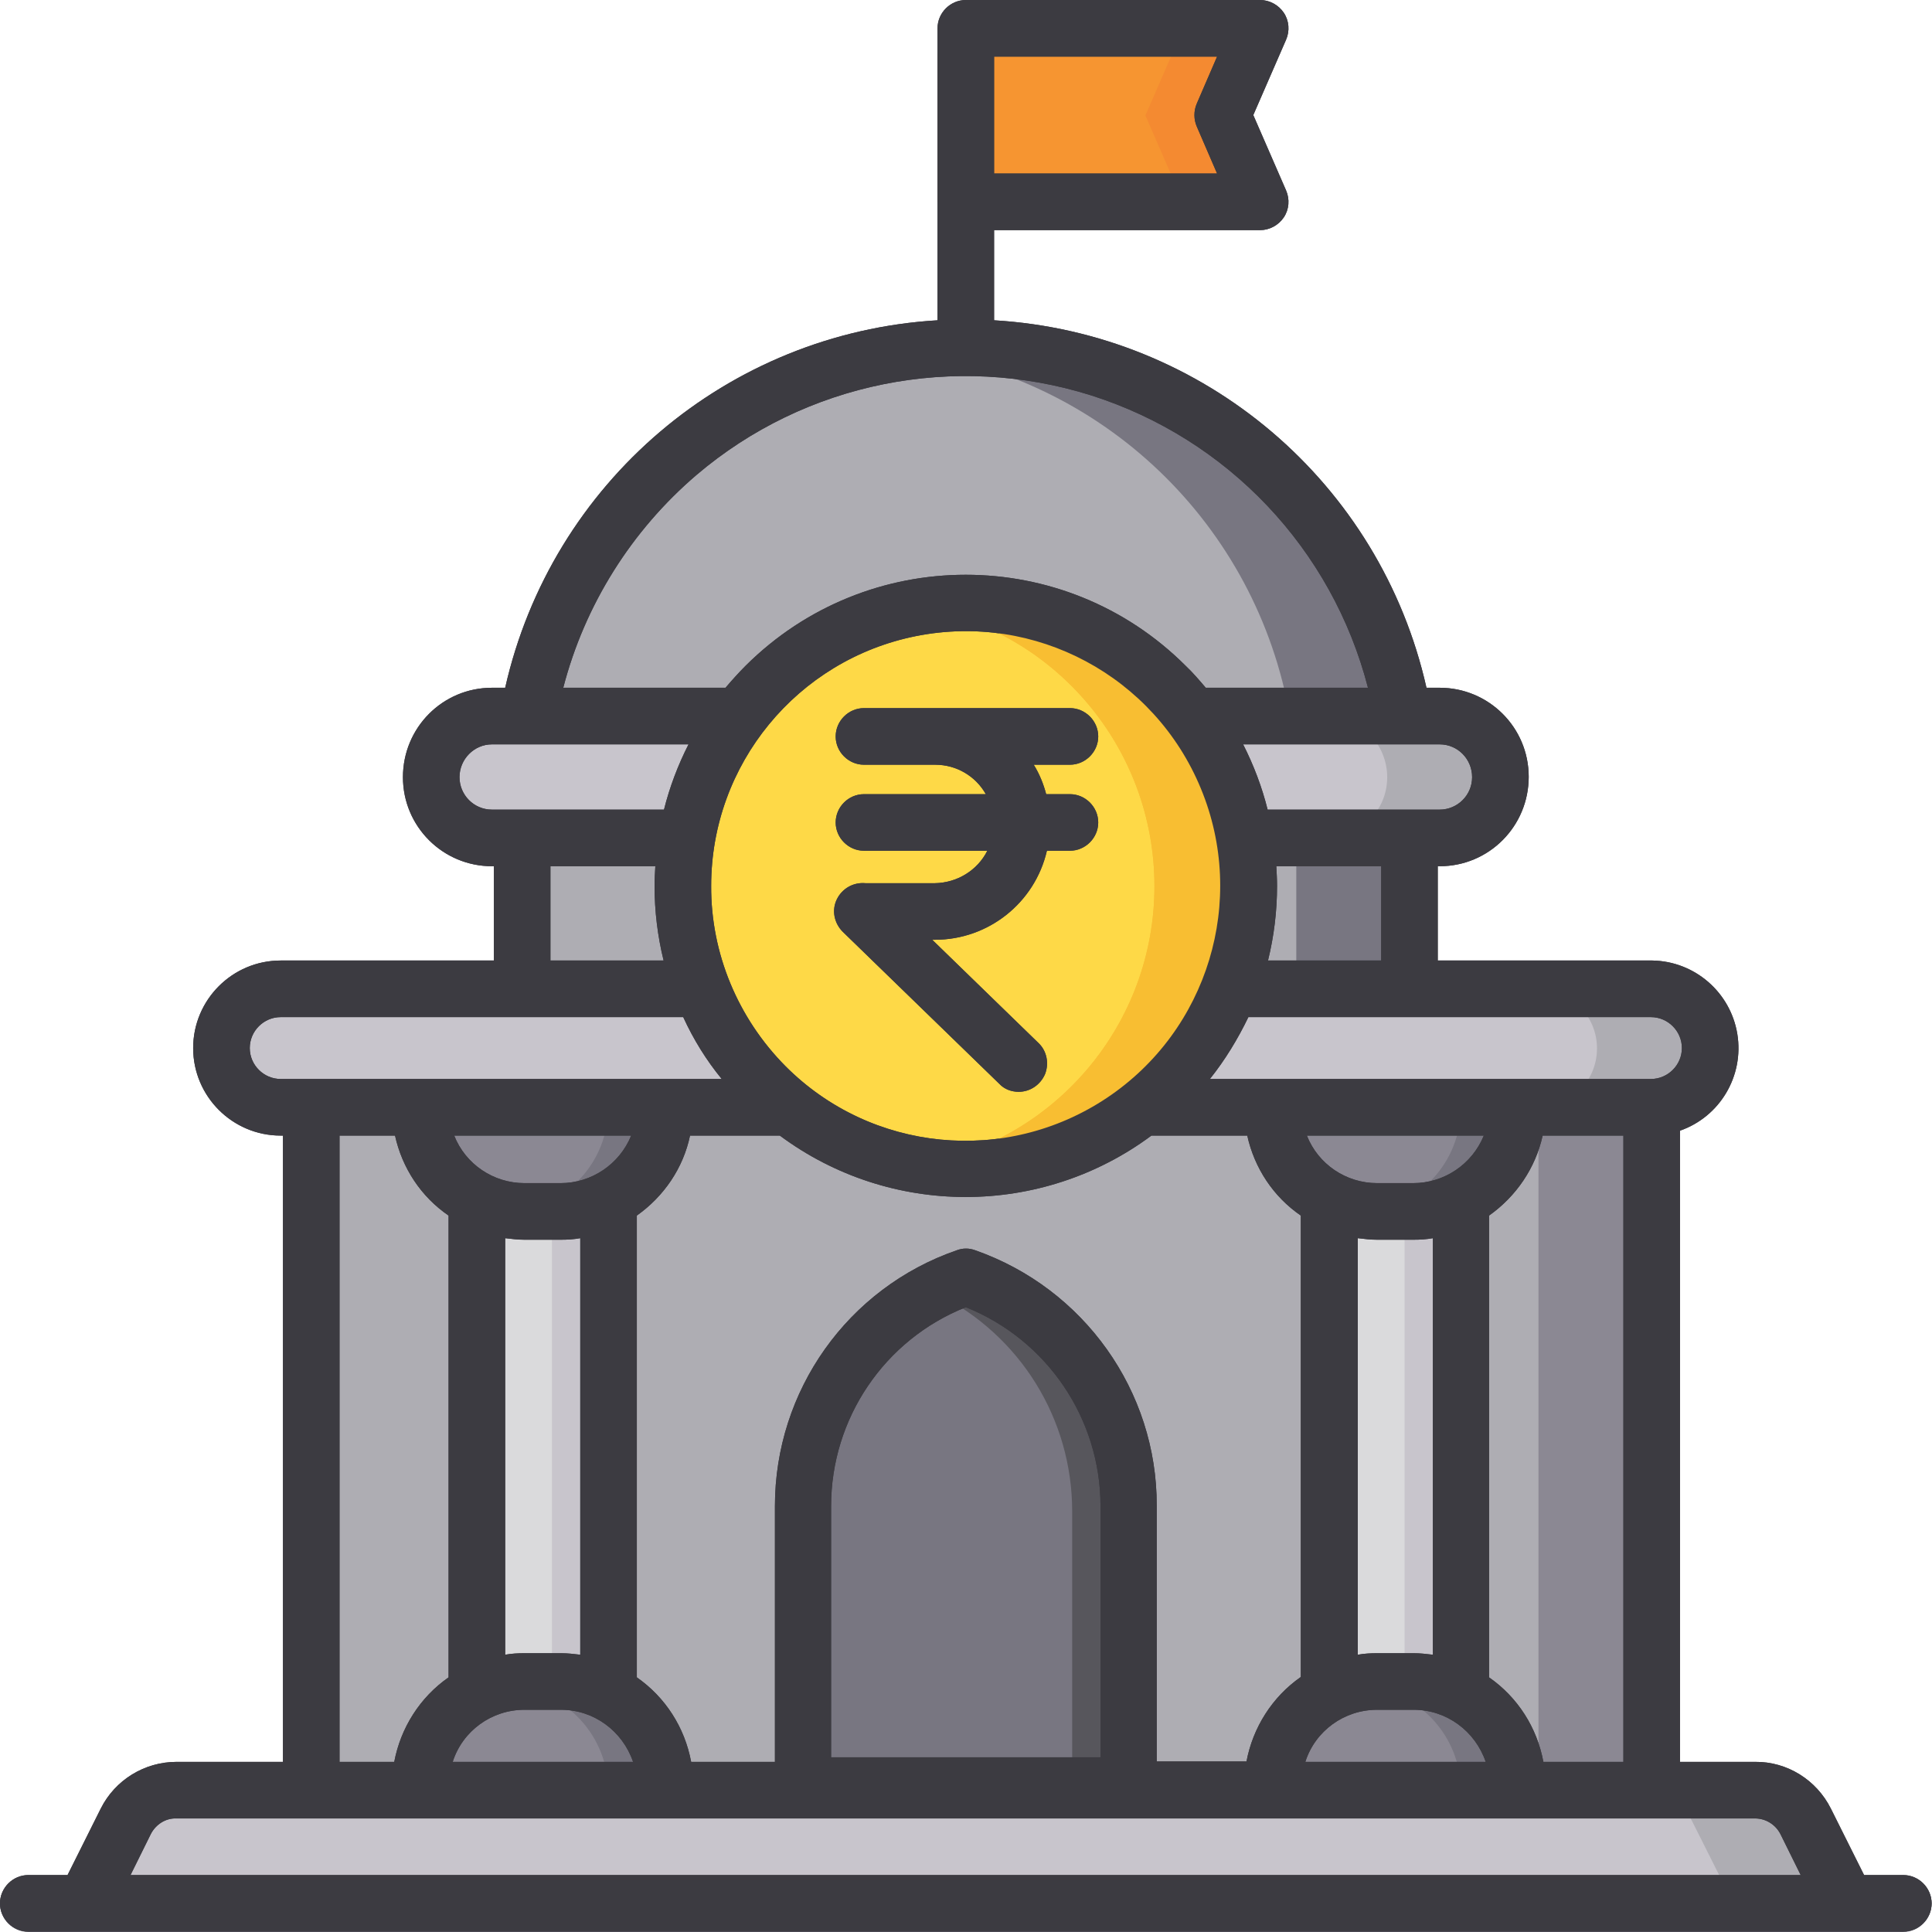 <svg width="50" height="50" viewBox="0 0 50 50" fill="none" xmlns="http://www.w3.org/2000/svg">
<path d="M31.634 2.988L32.611 5.233H24.263V1.474C24.263 1.074 24.595 0.742 24.995 0.742H32.611L31.634 2.988Z" fill="#F69531"/>
<path d="M32.611 0.742H30.619L29.643 2.988L30.619 5.233H32.611L31.634 2.988L32.611 0.742Z" fill="#F48A31"/>
<path d="M33.118 12.371C30.082 9.334 25.61 8.25 21.519 9.549C17.428 10.848 14.402 14.314 13.679 18.541H36.311C35.911 16.198 34.798 14.05 33.118 12.371Z" fill="#AEADB3"/>
<path d="M33.119 12.371C30.971 10.213 28.041 9.002 24.995 9.002C24.507 9.002 24.019 9.041 23.531 9.1C28.53 9.744 32.523 13.572 33.382 18.541H36.311C35.911 16.208 34.798 14.05 33.119 12.371Z" fill="#787681"/>
<path d="M12.732 18.541H37.258C38.127 18.541 38.83 19.244 38.83 20.123C38.83 20.992 38.127 21.695 37.258 21.695H12.732C11.863 21.695 11.16 20.992 11.16 20.123C11.16 19.244 11.863 18.541 12.732 18.541Z" fill="#C8C5CC"/>
<path d="M37.258 18.541H34.329C34.749 18.541 35.149 18.707 35.442 19C35.735 19.293 35.901 19.703 35.901 20.113C35.901 20.982 35.198 21.685 34.329 21.685H37.258C38.127 21.685 38.83 20.982 38.83 20.113C38.83 19.693 38.664 19.293 38.371 19C38.078 18.707 37.678 18.541 37.258 18.541Z" fill="#AEADB3"/>
<path d="M42.745 25.601H8.055V46.339H42.745V25.601Z" fill="#AEADB3"/>
<path d="M42.746 25.601H39.816V46.339H42.746V25.601Z" fill="#8B8893"/>
<path d="M15.749 30.775V45.47H12.341V30.775H15.749Z" fill="#DADADC"/>
<path d="M15.749 30.775H14.284V45.47H15.749V30.775Z" fill="#C8C5CC"/>
<path d="M10.877 28.666H17.213C17.213 30.15 16.003 31.361 14.519 31.361H13.572C12.088 31.361 10.877 30.15 10.877 28.666Z" fill="#8B8893"/>
<path d="M15.739 28.666C15.739 30.053 14.685 31.215 13.308 31.351C13.396 31.361 13.484 31.361 13.572 31.361H14.519C16.003 31.361 17.213 30.15 17.213 28.666H15.739Z" fill="#787681"/>
<path d="M13.572 43.644H14.519C16.003 43.644 17.213 44.855 17.213 46.339H10.877C10.877 45.626 11.16 44.942 11.668 44.435C12.175 43.927 12.859 43.644 13.572 43.644Z" fill="#8B8893"/>
<path d="M14.509 43.644H13.572C13.484 43.644 13.396 43.644 13.308 43.654C14.685 43.79 15.739 44.952 15.739 46.339H17.204C17.204 44.845 16.003 43.644 14.509 43.644Z" fill="#787681"/>
<path d="M37.815 31.058V45.138H34.407V31.058H37.815Z" fill="#DADADC"/>
<path d="M37.815 31.058H36.35V45.138H37.815V31.058Z" fill="#C8C5CC"/>
<path d="M39.27 28.666C39.27 30.15 38.059 31.361 36.575 31.361H35.638C34.154 31.361 32.943 30.15 32.943 28.666" fill="#8B8893"/>
<path d="M37.805 28.666C37.805 30.053 36.751 31.215 35.374 31.351C35.462 31.361 35.55 31.361 35.638 31.361H36.585C38.069 31.361 39.279 30.15 39.279 28.666H37.805Z" fill="#787681"/>
<path d="M35.638 43.644H36.585C38.069 43.644 39.279 44.855 39.279 46.339H32.943C32.943 45.626 33.226 44.942 33.734 44.435C34.241 43.927 34.925 43.644 35.638 43.644Z" fill="#8B8893"/>
<path d="M36.575 43.644H35.638C35.55 43.644 35.462 43.644 35.374 43.654C36.751 43.79 37.805 44.952 37.805 46.339H39.27C39.27 44.845 38.069 43.644 36.575 43.644Z" fill="#787681"/>
<path d="M36.477 21.695H13.513V25.601H36.477V21.695Z" fill="#AEADB3"/>
<path d="M36.477 21.695H33.548V25.601H36.477V21.695Z" fill="#787681"/>
<path d="M47.793 49.268H2.197L3.261 47.149C3.505 46.651 4.013 46.339 4.569 46.339H45.431C45.987 46.339 46.495 46.651 46.739 47.149L47.793 49.268Z" fill="#C8C5CC"/>
<path d="M46.729 47.149C46.485 46.651 45.977 46.339 45.421 46.339H42.492C43.048 46.339 43.556 46.651 43.8 47.149L44.864 49.268H47.793L46.729 47.149Z" fill="#AEADB3"/>
<path d="M7.264 25.601H42.716C43.566 25.601 44.249 26.284 44.249 27.133C44.249 27.983 43.566 28.666 42.716 28.666H7.264C6.415 28.666 5.731 27.983 5.731 27.133C5.731 26.284 6.425 25.601 7.264 25.601Z" fill="#C8C5CC"/>
<path d="M42.726 25.601H39.797C40.646 25.601 41.33 26.284 41.33 27.133C41.33 27.983 40.646 28.666 39.797 28.666H42.726C43.575 28.666 44.259 27.983 44.259 27.133C44.259 26.284 43.566 25.601 42.726 25.601Z" fill="#AEADB3"/>
<path d="M29.213 46.339H20.777V39.104C20.777 36.428 22.466 34.056 24.995 33.177C27.514 34.056 29.213 36.428 29.213 39.104V46.339Z" fill="#787681"/>
<path d="M24.995 33.177C24.741 33.265 24.497 33.363 24.263 33.489C26.401 34.554 27.748 36.721 27.748 39.114V46.348H29.213V39.114C29.213 36.428 27.514 34.056 24.995 33.177Z" fill="#57565C"/>
<path d="M49.258 50H0.732C0.332 50 0 49.668 0 49.268C0 48.867 0.332 48.535 0.732 48.535H49.258C49.658 48.535 49.99 48.867 49.99 49.268C49.99 49.668 49.658 50 49.258 50Z" fill="#8B8893"/>
<path d="M24.995 30.258C21.5 30.258 18.492 27.797 17.809 24.37C17.126 20.943 18.951 17.516 22.183 16.169C25.405 14.831 29.135 15.954 31.078 18.863C33.021 21.763 32.64 25.64 30.17 28.11C28.803 29.486 26.938 30.258 24.995 30.258Z" fill="#FED947"/>
<path d="M24.995 30.258C21.5 30.258 18.492 27.797 17.809 24.37C17.126 20.943 18.951 17.516 22.183 16.169C25.405 14.831 29.135 15.954 31.078 18.863C33.021 21.763 32.64 25.64 30.17 28.11C28.803 29.486 26.938 30.258 24.995 30.258Z" fill="#FED947"/>
<path d="M30.17 17.76C28.803 16.384 26.938 15.612 24.995 15.612C24.585 15.612 24.175 15.651 23.775 15.71C27.299 16.305 29.877 19.361 29.877 22.935C29.877 26.509 27.299 29.555 23.775 30.15C24.175 30.219 24.585 30.248 24.995 30.258C27.953 30.258 30.619 28.471 31.752 25.737C32.884 22.994 32.259 19.85 30.17 17.76Z" fill="#F8BE32"/>
<path d="M26.362 28.256C26.665 28.256 26.928 28.071 27.046 27.797C27.153 27.524 27.094 27.202 26.88 26.997L24.126 24.321H24.195C25.581 24.321 26.782 23.365 27.094 22.017H27.69C28.09 22.017 28.422 21.685 28.422 21.285C28.422 20.885 28.09 20.553 27.69 20.553H27.075C27.006 20.289 26.899 20.025 26.753 19.791H27.69C28.09 19.791 28.422 19.459 28.422 19.059C28.422 18.659 28.09 18.326 27.69 18.326H22.359C21.959 18.326 21.627 18.659 21.627 19.059C21.627 19.459 21.959 19.791 22.359 19.791H24.204C24.751 19.791 25.249 20.084 25.513 20.553H22.359C21.959 20.553 21.627 20.885 21.627 21.285C21.627 21.685 21.959 22.017 22.359 22.017H25.552C25.298 22.525 24.771 22.847 24.195 22.857H22.398C22.085 22.828 21.793 22.994 21.656 23.277C21.519 23.56 21.588 23.892 21.812 24.116L25.864 28.051C25.991 28.188 26.177 28.256 26.362 28.256ZM49.258 48.526H48.242L47.383 46.807C47.012 46.065 46.251 45.587 45.421 45.597H43.478V29.262C44.513 28.901 45.138 27.846 44.962 26.762C44.786 25.679 43.859 24.878 42.765 24.858H37.209V22.418H37.258C38.537 22.418 39.563 21.383 39.563 20.104C39.563 18.824 38.528 17.799 37.258 17.799H36.917C35.725 12.498 31.166 8.612 25.727 8.289V5.956H32.611C32.855 5.956 33.089 5.829 33.226 5.624C33.363 5.419 33.382 5.155 33.285 4.931L32.435 2.978L33.285 1.025C33.382 0.801 33.363 0.537 33.226 0.332C33.089 0.127 32.855 0 32.611 0H24.995C24.595 0 24.263 0.332 24.263 0.732V8.289C18.834 8.612 14.275 12.488 13.074 17.799H12.732C11.453 17.799 10.428 18.834 10.428 20.113C10.428 21.392 11.463 22.418 12.732 22.418H12.781V24.858H7.264C6.014 24.858 4.999 25.874 4.999 27.124C4.999 28.373 6.014 29.389 7.264 29.389H7.323V45.597H4.569C3.74 45.597 2.978 46.065 2.607 46.807L1.748 48.526H0.732C0.332 48.526 0 48.858 0 49.258C0 49.658 0.332 49.99 0.732 49.99H49.258C49.658 49.99 49.99 49.658 49.99 49.258C49.99 48.858 49.658 48.526 49.258 48.526ZM25.727 1.465H31.498L30.971 2.685C30.892 2.871 30.892 3.085 30.971 3.271L31.498 4.491H25.727V1.465ZM42.726 26.323C43.165 26.323 43.527 26.684 43.527 27.124C43.527 27.563 43.165 27.924 42.726 27.924H31.312C31.703 27.436 32.035 26.889 32.308 26.323H42.726ZM42.013 29.389V45.597H39.943C39.777 44.708 39.279 43.927 38.537 43.41V31.459C39.24 30.961 39.738 30.229 39.924 29.389H42.013ZM36.575 30.619H35.638C34.837 30.619 34.114 30.131 33.822 29.389H38.401C38.098 30.131 37.376 30.619 36.575 30.619ZM37.083 32.044V42.824C36.917 42.804 36.751 42.785 36.585 42.785H35.638C35.472 42.785 35.306 42.794 35.14 42.824V32.044C35.306 32.064 35.472 32.084 35.638 32.084H36.585C36.751 32.084 36.917 32.074 37.083 32.044ZM35.638 44.249H36.585C37.434 44.249 38.176 44.796 38.45 45.597H33.782C34.036 44.796 34.788 44.249 35.638 44.249ZM25.239 32.357C25.083 32.298 24.917 32.298 24.761 32.357C21.939 33.333 20.055 35.989 20.055 38.977V45.597H17.887C17.721 44.708 17.223 43.927 16.481 43.41V31.459C17.184 30.961 17.682 30.229 17.858 29.389H20.182C23.033 31.508 26.948 31.508 29.799 29.389H32.279C32.464 30.229 32.953 30.971 33.665 31.459V43.4C32.923 43.917 32.425 44.708 32.259 45.587H29.936V38.967C29.945 35.999 28.051 33.343 25.239 32.357ZM28.481 38.977V45.479H21.509V38.977C21.509 36.712 22.886 34.671 24.995 33.831C27.094 34.671 28.481 36.712 28.481 38.977ZM18.405 22.925C18.405 19.781 20.631 17.077 23.706 16.462C26.792 15.847 29.877 17.497 31.078 20.406C32.279 23.306 31.263 26.665 28.647 28.412C26.03 30.16 22.544 29.818 20.328 27.592C19.098 26.352 18.395 24.673 18.405 22.925ZM33.031 22.418H35.745V24.858H32.816C32.972 24.224 33.05 23.579 33.05 22.925C33.05 22.759 33.04 22.584 33.031 22.418ZM36.311 19.264H37.258C37.727 19.264 38.098 19.645 38.098 20.113C38.098 20.582 37.717 20.953 37.258 20.953H32.806C32.66 20.367 32.445 19.801 32.172 19.264H36.311ZM18.024 12.293C20.846 9.891 24.702 9.119 28.237 10.232C31.771 11.355 34.476 14.206 35.403 17.799H31.205C31.039 17.604 30.873 17.409 30.687 17.233C27.543 14.089 22.447 14.089 19.293 17.233C19.108 17.419 18.942 17.604 18.776 17.799H14.577C15.134 15.651 16.345 13.728 18.024 12.293ZM12.732 20.953C12.263 20.953 11.892 20.572 11.892 20.113C11.892 19.645 12.273 19.264 12.732 19.264H17.819C17.545 19.801 17.331 20.367 17.184 20.953H12.732ZM17.174 24.858H14.245V22.418H16.96C16.95 22.584 16.94 22.759 16.94 22.925C16.94 23.579 17.018 24.224 17.174 24.858ZM7.264 27.924C6.825 27.924 6.464 27.563 6.464 27.124C6.464 26.684 6.825 26.323 7.264 26.323H17.682C17.946 26.899 18.278 27.436 18.678 27.924H7.264ZM14.509 30.619H13.572C12.771 30.619 12.048 30.131 11.755 29.389H16.335C16.032 30.131 15.309 30.619 14.509 30.619ZM15.017 32.044V42.824C14.851 42.804 14.685 42.785 14.519 42.785H13.572C13.406 42.785 13.24 42.794 13.074 42.824V32.044C13.24 32.064 13.406 32.084 13.572 32.084H14.519C14.685 32.084 14.851 32.074 15.017 32.044ZM13.572 44.249H14.519C15.368 44.249 16.11 44.796 16.384 45.597H11.716C11.97 44.796 12.722 44.249 13.572 44.249ZM11.609 31.459V43.41C10.867 43.927 10.369 44.718 10.203 45.597H8.787V29.389H10.223C10.408 30.229 10.896 30.971 11.609 31.459ZM3.378 48.526L3.905 47.461C4.032 47.217 4.286 47.051 4.56 47.061H45.421C45.694 47.061 45.948 47.217 46.075 47.461L46.602 48.526H3.378Z" fill="#3C3B41"/>
<path d="M30.17 17.76C28.803 16.384 26.938 15.612 24.995 15.612C24.585 15.612 24.175 15.651 23.775 15.71C27.299 16.305 29.877 19.361 29.877 22.935C29.877 26.509 27.299 29.555 23.775 30.15C24.175 30.219 24.585 30.248 24.995 30.258C27.953 30.258 30.619 28.471 31.752 25.737C32.884 22.994 32.259 19.85 30.17 17.76Z" fill="#F8BE32"/>
<path d="M26.362 28.256C26.665 28.256 26.928 28.071 27.046 27.797C27.153 27.524 27.094 27.202 26.88 26.997L24.126 24.321H24.195C25.581 24.321 26.782 23.365 27.094 22.017H27.69C28.09 22.017 28.422 21.685 28.422 21.285C28.422 20.885 28.09 20.553 27.69 20.553H27.075C27.006 20.289 26.899 20.025 26.753 19.791H27.69C28.09 19.791 28.422 19.459 28.422 19.059C28.422 18.659 28.09 18.326 27.69 18.326H22.359C21.959 18.326 21.627 18.659 21.627 19.059C21.627 19.459 21.959 19.791 22.359 19.791H24.204C24.751 19.791 25.249 20.084 25.513 20.553H22.359C21.959 20.553 21.627 20.885 21.627 21.285C21.627 21.685 21.959 22.017 22.359 22.017H25.552C25.298 22.525 24.771 22.847 24.195 22.857H22.398C22.085 22.828 21.793 22.994 21.656 23.277C21.519 23.56 21.588 23.892 21.812 24.116L25.864 28.051C25.991 28.188 26.177 28.256 26.362 28.256ZM49.258 48.526H48.242L47.383 46.807C47.012 46.065 46.251 45.587 45.421 45.597H43.478V29.262C44.513 28.901 45.138 27.846 44.962 26.762C44.786 25.679 43.859 24.878 42.765 24.858H37.209V22.418H37.258C38.537 22.418 39.563 21.383 39.563 20.104C39.563 18.824 38.528 17.799 37.258 17.799H36.917C35.725 12.498 31.166 8.612 25.727 8.289V5.956H32.611C32.855 5.956 33.089 5.829 33.226 5.624C33.363 5.419 33.382 5.155 33.285 4.931L32.435 2.978L33.285 1.025C33.382 0.801 33.363 0.537 33.226 0.332C33.089 0.127 32.855 0 32.611 0H24.995C24.595 0 24.263 0.332 24.263 0.732V8.289C18.834 8.612 14.275 12.488 13.074 17.799H12.732C11.453 17.799 10.428 18.834 10.428 20.113C10.428 21.392 11.463 22.418 12.732 22.418H12.781V24.858H7.264C6.014 24.858 4.999 25.874 4.999 27.124C4.999 28.373 6.014 29.389 7.264 29.389H7.323V45.597H4.569C3.74 45.597 2.978 46.065 2.607 46.807L1.748 48.526H0.732C0.332 48.526 0 48.858 0 49.258C0 49.658 0.332 49.99 0.732 49.99H49.258C49.658 49.99 49.99 49.658 49.99 49.258C49.99 48.858 49.658 48.526 49.258 48.526ZM25.727 1.465H31.498L30.971 2.685C30.892 2.871 30.892 3.085 30.971 3.271L31.498 4.491H25.727V1.465ZM42.726 26.323C43.165 26.323 43.527 26.684 43.527 27.124C43.527 27.563 43.165 27.924 42.726 27.924H31.312C31.703 27.436 32.035 26.889 32.308 26.323H42.726ZM42.013 29.389V45.597H39.943C39.777 44.708 39.279 43.927 38.537 43.41V31.459C39.24 30.961 39.738 30.229 39.924 29.389H42.013ZM36.575 30.619H35.638C34.837 30.619 34.114 30.131 33.822 29.389H38.401C38.098 30.131 37.376 30.619 36.575 30.619ZM37.083 32.044V42.824C36.917 42.804 36.751 42.785 36.585 42.785H35.638C35.472 42.785 35.306 42.794 35.14 42.824V32.044C35.306 32.064 35.472 32.084 35.638 32.084H36.585C36.751 32.084 36.917 32.074 37.083 32.044ZM35.638 44.249H36.585C37.434 44.249 38.176 44.796 38.45 45.597H33.782C34.036 44.796 34.788 44.249 35.638 44.249ZM25.239 32.357C25.083 32.298 24.917 32.298 24.761 32.357C21.939 33.333 20.055 35.989 20.055 38.977V45.597H17.887C17.721 44.708 17.223 43.927 16.481 43.41V31.459C17.184 30.961 17.682 30.229 17.858 29.389H20.182C23.033 31.508 26.948 31.508 29.799 29.389H32.279C32.464 30.229 32.953 30.971 33.665 31.459V43.4C32.923 43.917 32.425 44.708 32.259 45.587H29.936V38.967C29.945 35.999 28.051 33.343 25.239 32.357ZM28.481 38.977V45.479H21.509V38.977C21.509 36.712 22.886 34.671 24.995 33.831C27.094 34.671 28.481 36.712 28.481 38.977ZM18.405 22.925C18.405 19.781 20.631 17.077 23.706 16.462C26.792 15.847 29.877 17.497 31.078 20.406C32.279 23.306 31.263 26.665 28.647 28.412C26.03 30.16 22.544 29.818 20.328 27.592C19.098 26.352 18.395 24.673 18.405 22.925ZM33.031 22.418H35.745V24.858H32.816C32.972 24.224 33.05 23.579 33.05 22.925C33.05 22.759 33.04 22.584 33.031 22.418ZM36.311 19.264H37.258C37.727 19.264 38.098 19.645 38.098 20.113C38.098 20.582 37.717 20.953 37.258 20.953H32.806C32.66 20.367 32.445 19.801 32.172 19.264H36.311ZM18.024 12.293C20.846 9.891 24.702 9.119 28.237 10.232C31.771 11.355 34.476 14.206 35.403 17.799H31.205C31.039 17.604 30.873 17.409 30.687 17.233C27.543 14.089 22.447 14.089 19.293 17.233C19.108 17.419 18.942 17.604 18.776 17.799H14.577C15.134 15.651 16.345 13.728 18.024 12.293ZM12.732 20.953C12.263 20.953 11.892 20.572 11.892 20.113C11.892 19.645 12.273 19.264 12.732 19.264H17.819C17.545 19.801 17.331 20.367 17.184 20.953H12.732ZM17.174 24.858H14.245V22.418H16.96C16.95 22.584 16.94 22.759 16.94 22.925C16.94 23.579 17.018 24.224 17.174 24.858ZM7.264 27.924C6.825 27.924 6.464 27.563 6.464 27.124C6.464 26.684 6.825 26.323 7.264 26.323H17.682C17.946 26.899 18.278 27.436 18.678 27.924H7.264ZM14.509 30.619H13.572C12.771 30.619 12.048 30.131 11.755 29.389H16.335C16.032 30.131 15.309 30.619 14.509 30.619ZM15.017 32.044V42.824C14.851 42.804 14.685 42.785 14.519 42.785H13.572C13.406 42.785 13.24 42.794 13.074 42.824V32.044C13.24 32.064 13.406 32.084 13.572 32.084H14.519C14.685 32.084 14.851 32.074 15.017 32.044ZM13.572 44.249H14.519C15.368 44.249 16.11 44.796 16.384 45.597H11.716C11.97 44.796 12.722 44.249 13.572 44.249ZM11.609 31.459V43.41C10.867 43.927 10.369 44.718 10.203 45.597H8.787V29.389H10.223C10.408 30.229 10.896 30.971 11.609 31.459ZM3.378 48.526L3.905 47.461C4.032 47.217 4.286 47.051 4.56 47.061H45.421C45.694 47.061 45.948 47.217 46.075 47.461L46.602 48.526H3.378Z" fill="#3C3B41"/>
</svg>
